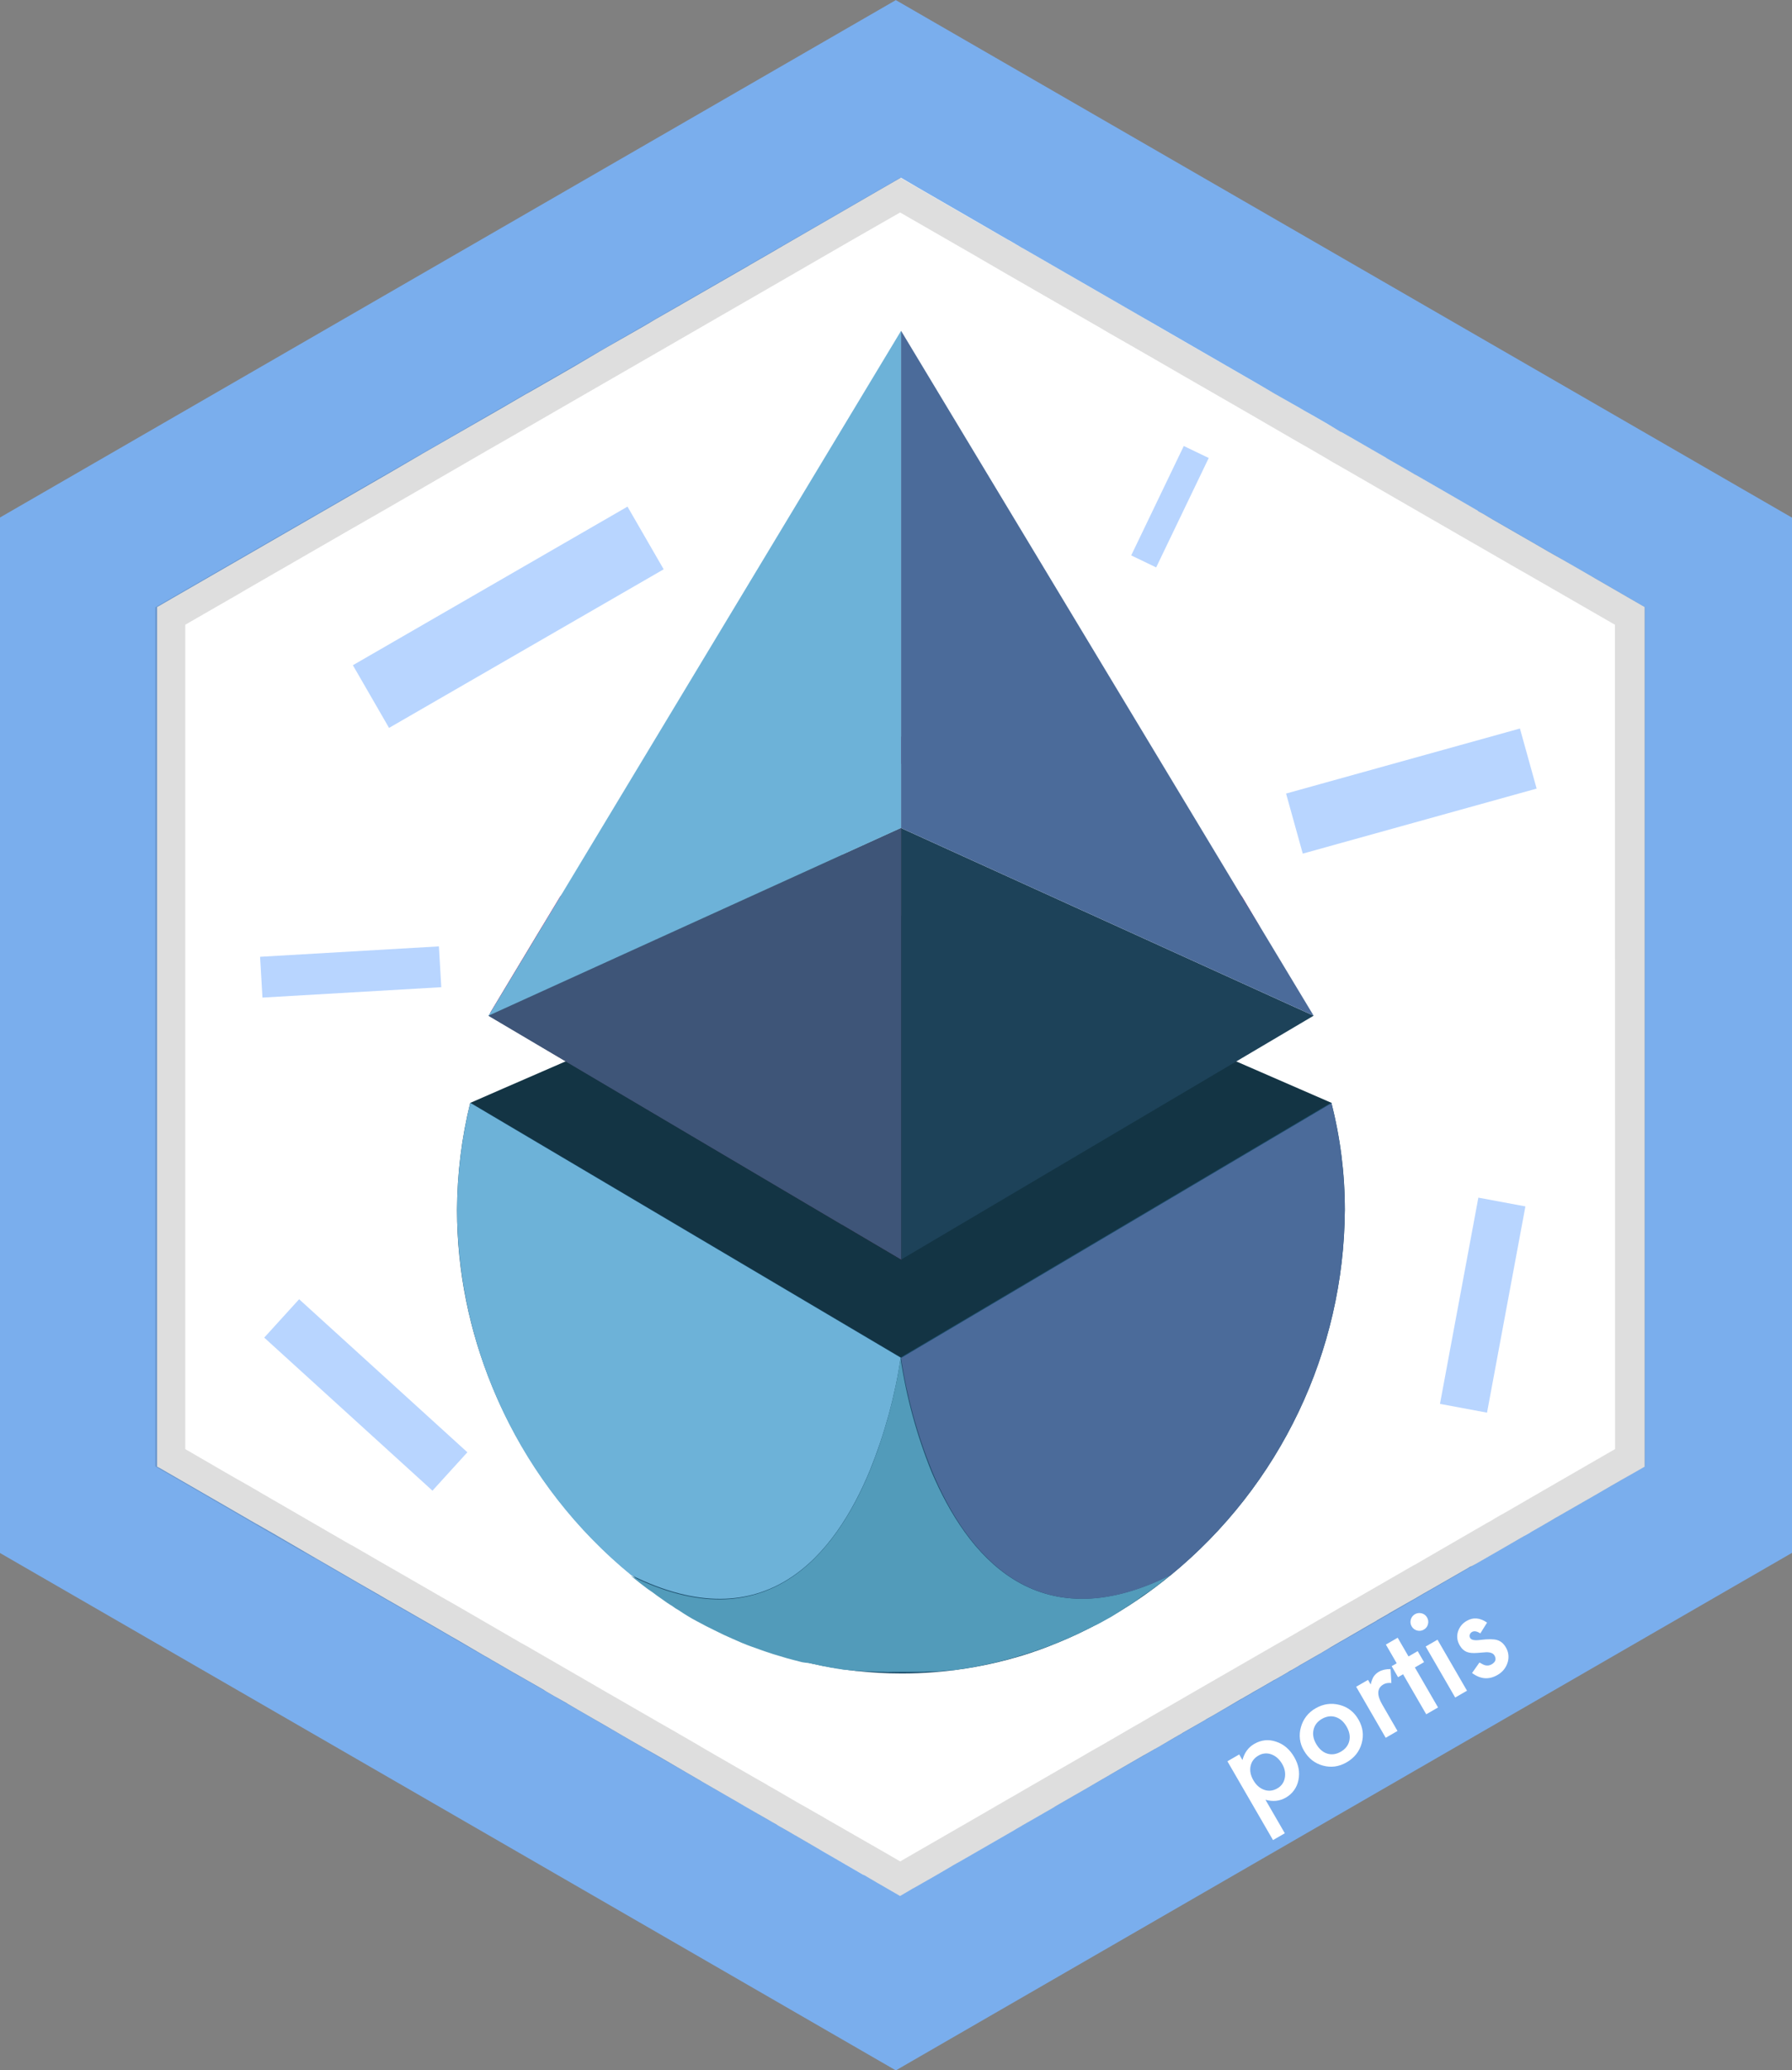 <svg enable-background="new 0 0 110.827 128.005" viewBox="0 0 110.827 128.005" xmlns="http://www.w3.org/2000/svg"><rect x="0" y="0" width="110.827" height="128.005" fill="#808080" stroke="none"/><path d="m110.831 96.007-55.428 32-55.423-32v-64l55.423-32 55.428 32z" fill="#7aaeed"/><path d="m101.717 37.535v53.14l-.01.01-.68.39-.74.42-.66.38-1 .58-2.49 1.43-.2.12-1.93 1.11-2.72 1.57-.24.13-.13.05-.11.07-2.14 1.23-.65.37-.24.14-.17.1-.01.01-.34.19-.3.17-1.05.6-.04.03-.72.41v.01l-.51.29-.45.26-.02.02h-.01l-1.07.62-.16.09-.31.18-.24.14-.63.38-.37.21-.8.46-.09.05-.12.07-.08.05-.41.24-.03.01-.16.09v.01l-.78.45-.06.03-.12.06-.02.02-.04.02-.9.52-.11.06-.16.09-.13.08-.05.03-.3.17-.02.01-.08.05-.16.09h-.01l-.71.42-1.01.59-.45.25v.01l-1.42.81-.11.07-.42.24-1.06.62-.15.08-.63.36-.06.03-1.23.71-1.74 1.01-.53.31-.82.47-.85.49-.31.18-.04.03-2.02 1.16-.01.01-.3.17-.13.08-2.24 1.29-1.04.6-.25.14-.21.12-1.01.59-.96.55-.56.32h-.01l-.32.19-.48.28-1.42-.82-.77-.45-.08-.04-.03-.01-.24-.14-1.5-.87-3.02-1.75-.35-.2-.16-.09-.04-.03-.28-.16-.12-.07-.96-.55-.71-.41-.1-.06-2.5-1.44-.01-.01-.93-.54-.6-.35-.29-.17-.12-.07-.81-.47-.69-.39-.89-.51-.17-.1-.38-.22-1.03-.6-1.7-.98-.65-.38-.04-.03-.23-.13-.39-.22-.2-.11-.29-.17-.19-.11-.14-.09-.01-.01-.07-.04-1.03-.59-.74-.42-.02-.01-.55-.32-.43-.25-.37-.21-.13-.08-.03-.02-.27-.15-.19-.11-.29-.17-.75-.44-.48-.28-.44-.25-.84-.49-2.09-1.2-.82-.47-.09-.05-.12-.07-.31-.18-.07-.04-.01-.01-.21-.12h-.01l-.01-.01-1.03-.59c-.01-.01-.01-.01-.02-.01l-.05-.03-1.81-1.05-1.02-.59-2.11-1.23-.29-.17s-.01 0-.02-.01l-.28-.16-.04-.02-.01-.01-.23-.13-.47-.27h-.01l-1.33-.77-1-.58-.21-.12-3.5-2.02-.08-.04-.03-.02v-53.14l.93-.54 13.4-7.73 1.99-1.16.1-.06 4.83-2.77 1.58-.92.17-.09 1.52-.87.14-.08.78-.45.38-.22.44-.26 1.1-.65.52-.3 1.3-.74.98-.56.69-.41 1.4-.8h.01l.05-.03.06-.04 2.4-1.38 1.86-1.07c0-.01.01-.01.01-.01l1.39-.8.19-.11.27-.16.11-.06.01-.01 5.95-3.44 1.44-.83 1.06.62 5.62 3.25h.01l.82.48.04.02.66.38 1.94 1.12 1.06.61 2.67 1.54 1.18.68 7.02 4.05 1.04.61 1.6.91.22.13.48.27.87.5.92.55h.02l.58.33 1.37.79.8.46.09.06 1.34.77.22.13h.01l.09.06.15.08.47.27 1.18.68 2.13 1.23.04.03v.01l.26.14.66.39 1.46.84 1.2.69.74.43.78.44.44.25 1.94 1.12z" fill="#fff"/><path d="m98.695 35.775-.31-.171-.57-.329-.09-.051-1.77-1.029h-.011l-1.369-.79-2.971-1.71-3.489-2.011-1.141-.659-1.04-.601-.24-.14-1.93-1.11-1.34-.769-1.77-1.02-.14-.08-.23-.13-.87-.5-.24-.14-7.83-4.51-.87-.511-1.01-.58-2.76-1.59-3.57-2.06-.79-.45-.92-.53-.96-.55-4.79-2.769-2.48 1.43-4.02 2.32-1.37.79-.5.29-5.47 3.149-3.521 2.03-4.14 2.39-1.83 1.05-1.7.981-.18.1-1.15.67-4.26 2.45-.36.21-.279.16-1.431.82-3.569 2.069h-.011l-7.439 4.29-2.061 1.19-.3.17v53.12l.37.22.391.22 2.189 1.261.41.239.05.03.25.15.28.16.37.21 2.529 1.47 2.341 1.35h.019l.51.29.07.051.05.019h.03l.99.59 1.58.91 1.1.64 1.22.7.49.28.559.32.601.34 3.37 1.95 2.09 1.199.439.261.191.109h.01l.391.22 2.979 1.721 1.3.75.03.02.69.4 3.739 2.16.28.16.78.449 1.66.96.27.16.22.12 1.391.8h.01l.84.49.24.14.1.061.45.26.13.07.021.01.02.01.3.181.091.05.239.13.38.23.52.29v.011l.75.43.14.08.54.309.15.08.27.15.25.149.221.131.239.14.03.02.03.011.03.019.71.41 2.3 1.33.18.1.43.25.23.13.55-.319.141-.08 3.59-2.07.59-.34.189-.11 2.4-1.38.19-.109.39-.231.019-.01 1.57-.9.07-.04 1.47-.85.16-.09.33-.191.6-.35.13-.07.271-.16.05-.03.22-.13.13-.069.75-.431.36-.21.09-.05.91-.519.43-.25.4-.231 1.36-.78.17-.1.699-.4.52-.3.02-.01.12-.07.471-.27 3.22-1.86.21-.12.59-.34.13-.07.01-.01.631-.359.239-.141.21-.13.58-.33.28-.16 1.03-.6.39-.22.24-.141.09-.05.1-.06.7-.4 1.391-.8 1.399-.81.46-.26.06-.04.43-.25.08-.04v-.01l.25-.14.01-.011.24-.14.3-.17 1.27-.731 1.159-.67.16-.09.141-.08.069-.04.09-.05 1.37-.8.21-.12.301-.17.239-.14.86-.49.24-.16.069-.04.131-.08h.039l.52-.3.03-.021.46-.26.34-.189.54-.32.019-.01 5.141-2.96.05-.03v-53.12zm1.19 53.819-1.2.69-3.22 1.859-2.42 1.4-.11.059-.09.051-.02.01-.21.12-.24.14-.16.101-.271.149-.569.33-.11.061-.31.18-.5.29-1.141.66-1.14.659-.67.391-.03.01-.09.05-.07.04-.14.08-3.47 2-.44.25-.18.101-.34.199-.38.221-.941.54-.2.119-.05.03-.04.021-.57.33-.21.119-.51.301h-.01l-.24.14-.17.1-.271.15-.09.05-3.75 2.16-.59.34-.21.12-2.3 1.33-.18.1-.42.24-.33.19-.46.27-.141.08-.08.05-.37.21-.14.08-.74.431-.14.08-.24.14-.1.06-.181.101-.239.14-.03.021-.12.069-.939.53-.511.3-.38.22-.26.15-.09.05-2.98 1.721-.22.13-.309.18-.15.08-.811.47-.069.04-.62.36-1.02.59-.609.35-2.311 1.33-1.35.78-.62-.36-.73-.42-2.131-1.22-.029-.019-.12-.07-.05-.03-.141-.08-.37-.21-.33-.189-.17-.101-.1-.06-.6-.34-.141-.08-.25-.15h-.01l-.14-.08-.07-.04-.36-.2-.529-.31-.48-.28-.05-.029-.54-.311-.2-.11-.09-.06-.14-.08-.67-.38-.101-.059-.02-.011-2.931-1.689-.489-.29-1.591-.92-.529-.301-.231-.13-.22-.13-3.16-1.819-.74-.431-.019-.01-2.7-1.56-.54-.31-.79-.46-.27-.15-.03-.01-.32-.19-.14-.08-3.71-2.15-.231-.13-.6-.34-2.41-1.39-.68-.391-.681-.39-1.069-.62-.311-.18-.29-.17-.12-.061s0 0-.01 0l-4.75-2.75-.59-.34-.63-.37-.68-.39-.08-.051-.03-.01-.39-.22-.4-.23-2.67-1.55v-50.97l.519-.3 2.66-1.53.7-.41 6.47-3.729.351-.2 2.109-1.21.551-.32.21-.12 4.769-2.76.29-.17.37-.21 1.88-1.08.03-.019 9.59-5.53 2.269-1.31 3.07-1.77 1.87-1.08 3.479-2.01.801-.46 1.1-.63 1.12-.641 4.62 2.66.17.1 1.88 1.091.26.149 2.92 1.681 2.521 1.449.51.301.91.519 1.88 1.08 2.11 1.22 3.199 1.84.761.44 2.76 1.6.72.41 1.17.68.45.271h.01l.96.55 5.11 2.95.04.02.12.07 2.06 1.19 1.27.73.519.3 1.32.761.14.08.37.21 1.65.949.26.15 3.54 2.04z" opacity=".13"/><path d="m21.629 35.928h19.612v4.475h-19.612z" fill="#b8d5ff" transform="matrix(.866 -.5 .5 .866 -14.871 20.83)"/><path d="m79.728 46.976h15.004v3.853h-15.004z" fill="#b8d5ff" transform="matrix(.964 -.268 .268 .964 -9.91 25.146)"/><path d="m15.628 84.634h14.061v3.208h-14.061z" fill="#b8d5ff" transform="matrix(.74 .673 -.673 .74 63.894 7.181)"/><path d="m85.223 79.251h12.972v2.96h-12.972z" fill="#b8d5ff" transform="matrix(-.183 .983 -.983 -.183 187.839 5.318)"/><path d="m68.638 30.468h7.508v1.713h-7.508z" fill="#b8d5ff" transform="matrix(.433 -.901 .901 .433 12.788 82.99)"/><path d="m16.129 58.862h11.082v2.528h-11.082z" fill="#b8d5ff" transform="matrix(.998 -.058 .058 .998 -3.426 1.347)"/><g fill="#fff"><path d="m79.46 113.346-.73.422-2.82-4.872.73-.422.2.345c.122-.456.364-.786.729-.997.434-.251.885-.299 1.35-.139.469.153.842.469 1.123.953.275.474.358.948.259 1.426-.089.461-.378.858-.789 1.085-.368.213-.786.256-1.249.129zm-.162-4.281c-.175-.302-.4-.499-.673-.598-.262-.098-.554-.07-.794.074-.269.155-.43.373-.489.655-.058.282.001.575.175.877.171.295.396.493.673.589.277.096.545.061.81-.092.243-.134.412-.372.459-.646.056-.285.004-.574-.161-.859z"/><path d="m80.641 108.235c-.261-.435-.328-.959-.186-1.446.133-.498.462-.92.912-1.17.471-.273.963-.34 1.478-.209s.899.436 1.169.904c.275.474.34.963.2 1.47s-.453.9-.931 1.176-.963.34-1.468.203c-.505-.138-.896-.447-1.174-.928zm.754-.419c.182.315.409.516.686.604.277.088.562.046.844-.117s.46-.39.524-.671.008-.576-.171-.884-.405-.501-.681-.589c-.277-.088-.562-.046-.845.117-.282.163-.45.385-.515.67-.065.286-.013.574.158.87z"/><path d="m83.877 104.286.73-.422.163.282c.052-.216.116-.381.188-.494.085-.123.198-.225.329-.296.192-.111.428-.164.713-.16l.051.861c-.197-.019-.358.008-.491.085-.398.23-.424.644-.077 1.244l.946 1.635-.73.422-1.825-3.154z"/><path d="m87.504 103.094 1.432 2.474-.73.422-1.432-2.474-.312.18-.394-.68.312-.18-.67-1.157.73-.422.67 1.157.567-.328.394.68z"/><path d="m87.303 100.55c-.073-.124-.092-.273-.053-.412.078-.293.38-.468.673-.39.142.034.263.126.333.254.076.126.096.278.057.419-.034.142-.126.263-.254.333-.126.076-.278.097-.42.057-.143-.037-.265-.132-.336-.262zm1.599.828 1.825 3.154-.73.422-1.825-3.154z"/><path d="m91.969 100.32-.418.671c-.209-.14-.381-.169-.52-.088-.064.037-.112.096-.134.166-.021.071-.011.147.028.209.069.119.279.162.628.114.484-.059.831-.056 1.046.01.215.066.392.211.53.45.175.288.213.64.103.959-.104.32-.326.587-.621.749-.531.307-1.052.263-1.571-.122l.457-.649c.174.103.296.161.366.173.133.031.273.009.389-.061.245-.142.303-.326.172-.551-.075-.129-.242-.196-.494-.197-.094.006-.188.011-.28.021-.092.009-.19.017-.284.022-.272.02-.48.004-.628-.053-.186-.069-.341-.206-.46-.411-.159-.275-.197-.555-.112-.843.086-.287.281-.529.544-.674.397-.234.816-.198 1.257.105z"/></g><path d="m29.084 68.189 2.002-.874 24.641-10.71 26.623 11.584-9.996 20.653-24.477 3.459-18.375-19.853z" fill="#133444"/><path d="m76.815 55.44c-4.396-5.296-10.626-8.742-17.448-9.651l-.435-.057c-2.129-.259-4.281-.259-6.41 0l-.439.053c-6.824.908-13.054 4.356-17.448 9.655l-1.108 1.838-1.843 3.061-1.346 2.24c0 .053-.053.127-.074.181v.037l2.967 1.769 18.876 11.161 3.644 2.15v-26.673l-3.644 1.641v-3.98l3.644-1.641 3.64 1.641 18.523 8.433z" fill="#c42370"/><path d="m83.172 74.816c-.053 8.749-3.998 17.021-10.763 22.569-2.573 2.116-5.51 3.745-8.666 4.809-2.577.846-5.273 1.275-7.985 1.272-15.183 0-27.493-13.496-27.493-28.65.009-2.241.284-4.472.821-6.648l26.623 15.753 26.627-15.753c.56 2.171.841 4.405.837 6.648z" fill="#1c4d6b"/><path d="m52.523 45.751 3.205 1.44-3.644 1.654v-3.295z"/><path d="m52.084 52.854 3.644-1.658v26.681l-3.644-2.15z"/><path d="m55.727 51.197v26.681l25.515-15.08z" fill="#1d4259"/><path d="m55.727 20.453v30.743l25.515 11.601z" fill="#4b6b9a"/><path d="m55.727 51.197v26.673l-3.644-2.15-21.834-12.922h-.037.053c0-.053.057-.127.074-.181l3.188-5.302 18.556-8.412v3.968z" fill="#343535"/><path d="m55.727 51.197v26.681l-3.644-2.15-21.855-12.91-.017-.021.037-.037 21.834-9.906z" fill="#3e5578"/><path d="m55.727 20.453v30.743l-25.515 11.601z" fill="#6db2d8"/><path d="m45.399 101.279c.386.164.767.328 1.149.472-.382-.144-.763-.308-1.149-.472z" fill="#335f8a"/><path d="m46.548 101.751c.382.148.784.295 1.182.41-.398-.115-.8-.246-1.182-.41z" fill="#335f8a"/><path d="m48.735 102.498c.308.094.599.164.907.238-.291-.074-.599-.164-.907-.238z" fill="#335f8a"/><path d="m29.084 68.189 26.623 15.753c-.362 2.392-1.004 4.734-1.912 6.976-2.142 5.17-6.426 10.62-14.768 6.463-6.767-5.545-10.712-13.816-10.763-22.565.015-2.233.291-4.457.821-6.627z" fill="#6db2d8"/><path d="m72.392 97.381-.074.057c-.144.107-.275.217-.41.328l-.037.033c-.144.127-.308.238-.456.349-.162.131-.332.252-.509.361-.177.111-.347.233-.509.365-.164.127-.312.201-.456.312l-.094.053c-.16.111-.324.201-.472.308 0 0-.037 0-.053.037-.164.111-.328.201-.492.312s-.365.201-.546.308-.365.201-.546.291h-.021l-.546.271c-.181.09-.365.185-.566.275-.201.09-.382.181-.562.254-.382.164-.767.328-1.149.472s-.784.291-1.182.41c-.156.059-.315.108-.476.148l-.525.164c-.312.09-.603.164-.911.238-.111.033-.238.053-.349.09l-.197.037-.492.107c-.164.037-.291.057-.456.09-.135.034-.272.059-.41.074-.148.021-.312.057-.456.074-.074 0-.148 0-.217.037l-.349.037h-.181c-.126.022-.254.035-.382.037-.158.022-.317.035-.476.037-.127 0-.234 0-.365 0s-.217.021-.324.021c-.127 0-.254 0-.365 0s-.345 0-.509 0h-1.091c-.171.011-.342.011-.513 0-.127 0-.254 0-.382 0-.111 0-.217-.021-.328-.021s-.238 0-.365 0c-.157-.021-.314-.033-.472-.037-.127 0-.254 0-.382-.037h-.185c-.114-.022-.229-.035-.345-.037-.074-.004-.147-.016-.217-.037-.153-.014-.305-.039-.456-.074-.148 0-.275-.053-.41-.074-.153-.022-.305-.052-.456-.09-.148-.037-.328-.07-.492-.107l-.201-.037c-.127-.009-.253-.025-.378-.049-.312-.074-.62-.164-.911-.238l-.546-.164c-.164-.053-.328-.09-.476-.148-.41-.127-.784-.271-1.182-.41s-.784-.308-1.149-.472c-.18-.09-.382-.164-.566-.254l-.562-.275-.546-.271c-.181-.09-.361-.201-.546-.291s-.365-.201-.546-.308-.328-.201-.492-.312l-.053-.037c-.166-.091-.325-.194-.476-.308l-.09-.053c-.144-.09-.308-.201-.456-.312s-.345-.234-.509-.365-.345-.234-.509-.361l-.456-.349-.037-.033c-.148-.111-.275-.222-.41-.328l-.074-.058c8.322 4.153 12.639-1.309 14.773-6.447.909-2.242 1.552-4.584 1.916-6.976.361 2.399 1.003 4.747 1.912 6.996 2.159 5.076 6.459 10.542 14.781 6.385z" fill="#529bba"/><path d="m61.792 102.736c.308-.074.62-.164.911-.238-.291.074-.603.164-.911.238z" fill="#335f8a"/><path d="m63.721 102.174c.41-.127.784-.275 1.186-.41-.386.152-.784.283-1.186.41z" fill="#335f8a"/><path d="m64.907 101.751c.382-.144.763-.308 1.145-.472-.382.164-.763.328-1.145.472z" fill="#335f8a"/><path d="m83.172 74.816c-.053 8.749-3.998 17.021-10.763 22.569-8.322 4.153-12.639-1.313-14.773-6.447-.907-2.243-1.549-4.584-1.912-6.976l26.623-15.753c.547 2.159.825 4.379.825 6.607z" fill="#4b6b9a"/></svg>